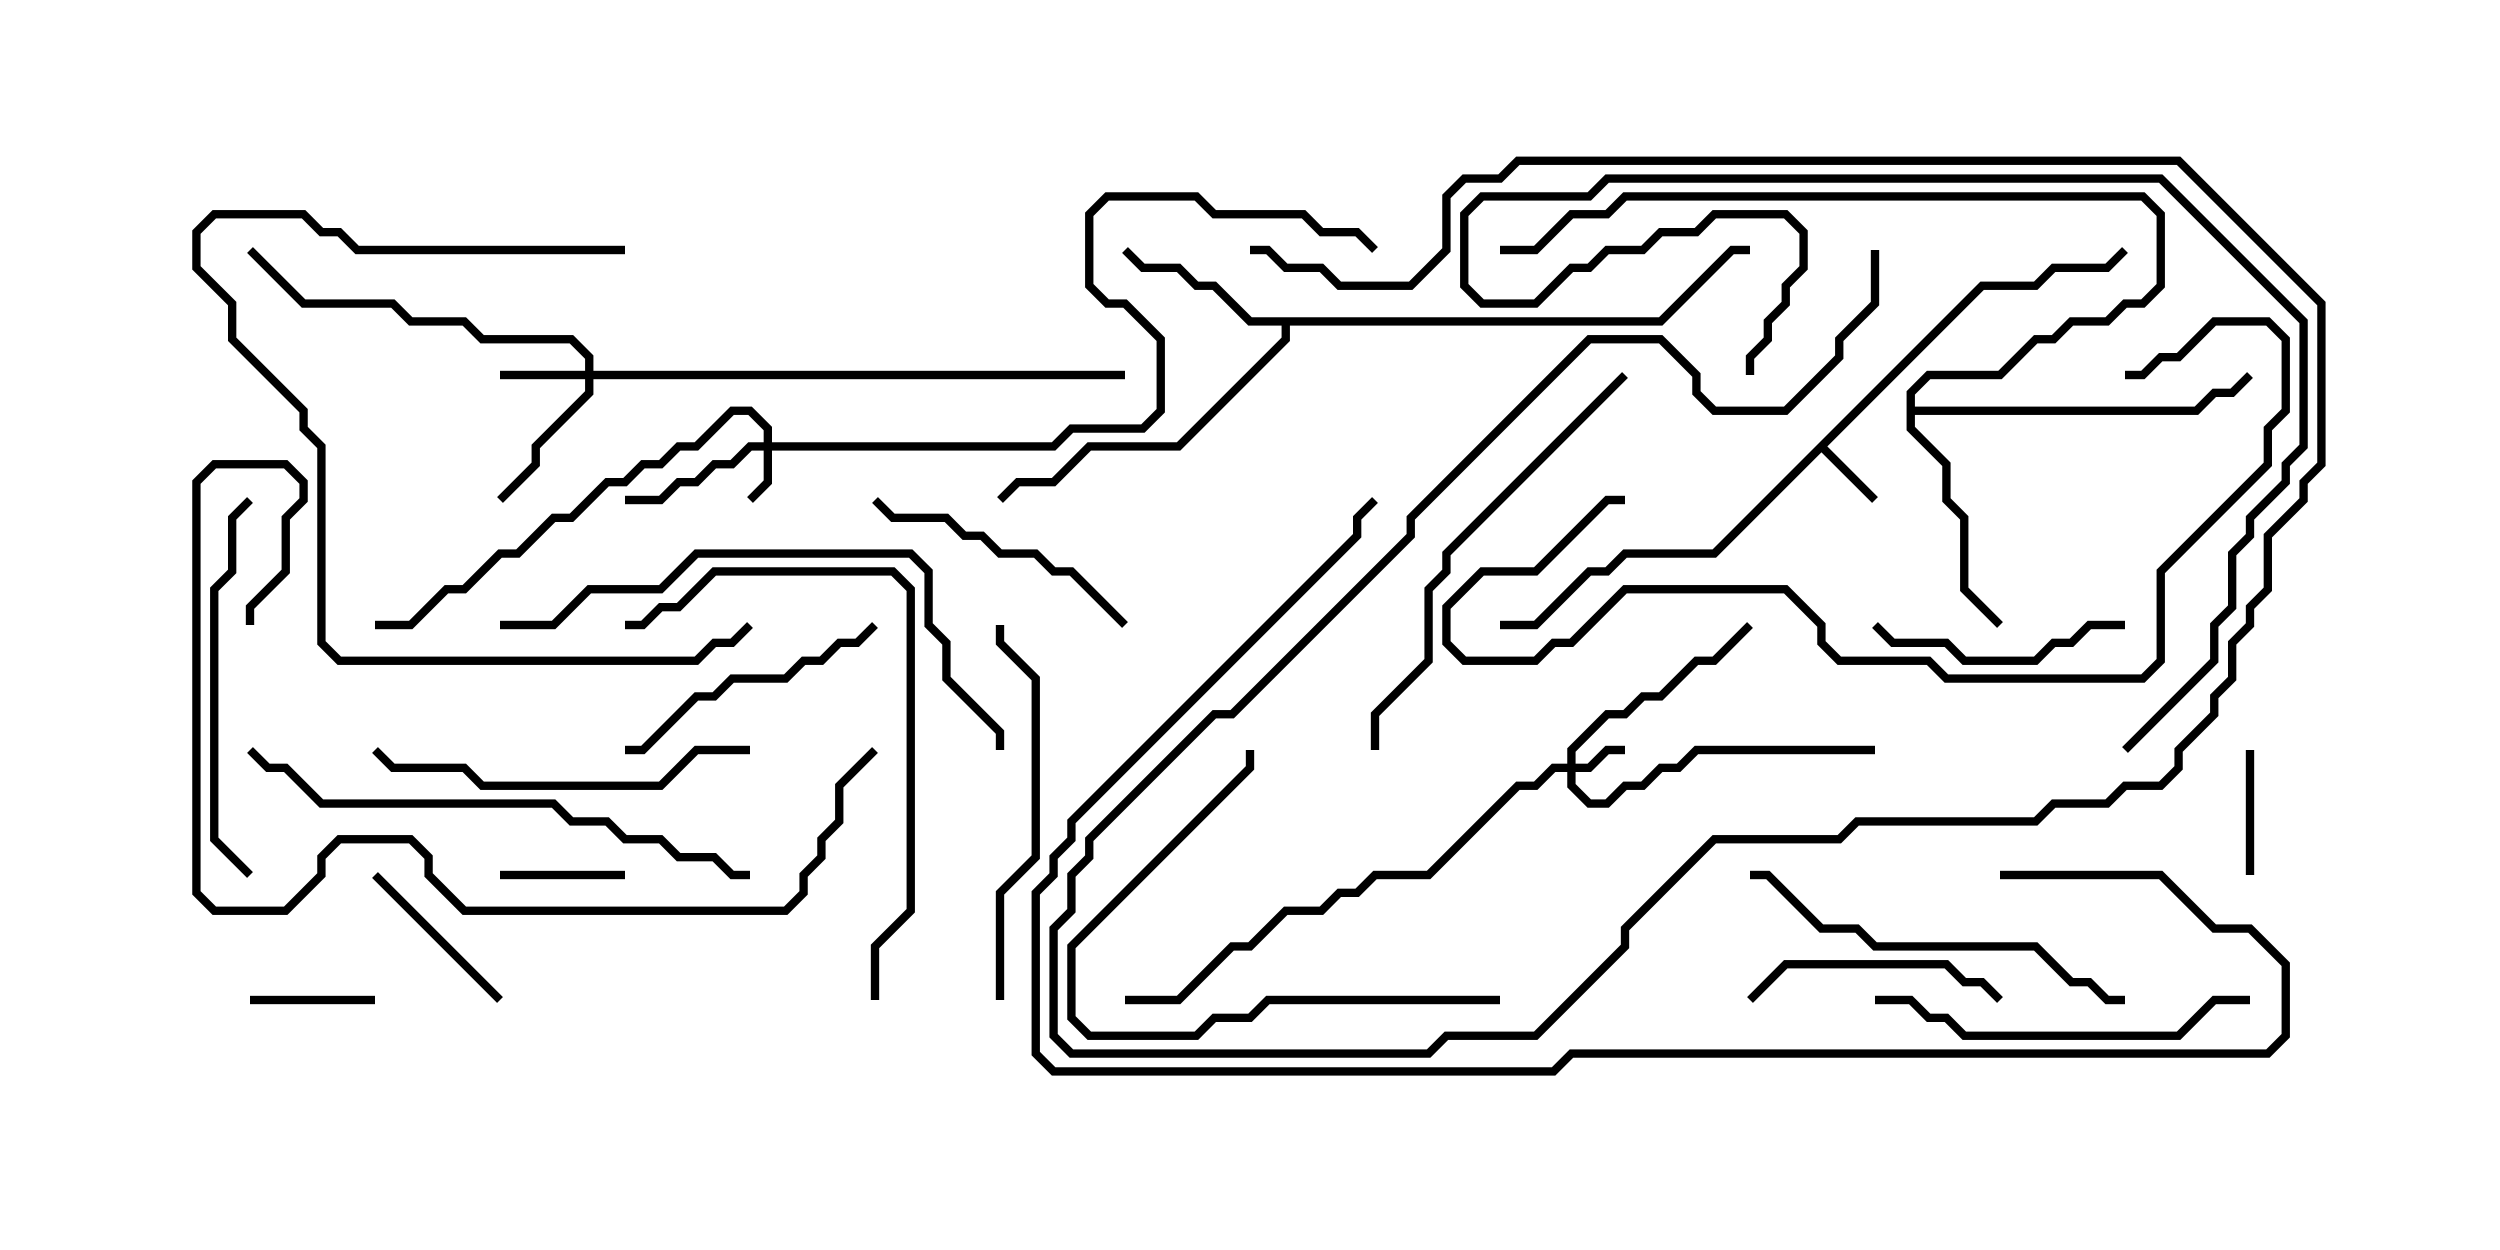<svg version="1.1" width="30" height="15" xmlns="http://www.w3.org/2000/svg"><path d="M23.765,3.379L24.408,3.379L24.622,3.164L25.265,3.164L25.465,2.965L25.535,3.035L25.306,3.264L24.664,3.264L24.449,3.479L23.806,3.479L21.928,5.357L22.535,5.965L22.465,6.035L21.857,5.428L20.592,6.693L19.521,6.693L19.306,6.907L19.092,6.907L18.449,7.55L18,7.55L18,7.45L18.408,7.45L19.051,6.807L19.265,6.807L19.479,6.593L20.551,6.593z" stroke="none"/><path d="M19.908,3.807L20.765,2.95L21,2.95L21,3.05L20.806,3.05L19.949,3.907L15.479,3.907L15.479,4.092L14.164,5.407L13.092,5.407L12.664,5.836L12.235,5.836L12.035,6.035L11.965,5.965L12.194,5.736L12.622,5.736L13.051,5.307L14.122,5.307L15.379,4.051L15.379,3.907L14.979,3.907L14.551,3.479L14.336,3.479L14.122,3.264L13.694,3.264L13.465,3.035L13.535,2.965L13.735,3.164L14.164,3.164L14.378,3.379L14.592,3.379L15.021,3.807z" stroke="none"/><path d="M22.879,4.694L23.122,4.45L23.979,4.45L24.408,4.021L24.622,4.021L24.836,3.807L25.265,3.807L25.479,3.593L25.694,3.593L25.879,3.408L25.879,2.592L25.694,2.407L19.521,2.407L19.306,2.621L18.878,2.621L18.449,3.05L18,3.05L18,2.95L18.408,2.95L18.836,2.521L19.265,2.521L19.479,2.307L25.735,2.307L25.979,2.551L25.979,3.449L25.735,3.693L25.521,3.693L25.306,3.907L24.878,3.907L24.664,4.121L24.449,4.121L24.021,4.55L23.164,4.55L22.979,4.735L22.979,4.879L26.336,4.879L26.551,4.664L26.765,4.664L26.965,4.465L27.035,4.535L26.806,4.764L26.592,4.764L26.378,4.979L22.979,4.979L22.979,5.122L23.407,5.551L23.407,5.979L23.621,6.194L23.621,7.051L24.035,7.465L23.965,7.535L23.521,7.092L23.521,6.235L23.307,6.021L23.307,5.592L22.879,5.164z" stroke="none"/><path d="M18.807,9.164L18.807,8.979L19.265,8.521L19.479,8.521L19.694,8.307L19.908,8.307L20.336,7.879L20.551,7.879L20.965,7.465L21.035,7.535L20.592,7.979L20.378,7.979L19.949,8.407L19.735,8.407L19.521,8.621L19.306,8.621L18.907,9.021L18.907,9.164L19.051,9.164L19.265,8.95L19.5,8.95L19.5,9.05L19.306,9.05L19.092,9.264L18.907,9.264L18.907,9.408L19.092,9.593L19.265,9.593L19.479,9.379L19.694,9.379L19.908,9.164L20.122,9.164L20.336,8.95L22.5,8.95L22.5,9.05L20.378,9.05L20.164,9.264L19.949,9.264L19.735,9.479L19.521,9.479L19.306,9.693L19.051,9.693L18.807,9.449L18.807,9.264L18.664,9.264L18.449,9.479L18.235,9.479L17.164,10.55L16.521,10.55L16.306,10.764L16.092,10.764L15.878,10.979L15.449,10.979L15.021,11.407L14.806,11.407L14.164,12.05L13.5,12.05L13.5,11.95L14.122,11.95L14.765,11.307L14.979,11.307L15.408,10.879L15.836,10.879L16.051,10.664L16.265,10.664L16.479,10.45L17.122,10.45L18.194,9.379L18.408,9.379L18.622,9.164z" stroke="none"/><path d="M9.164,5.307L9.164,5.164L8.979,4.979L8.806,4.979L8.378,5.407L8.164,5.407L7.949,5.621L7.735,5.621L7.521,5.836L7.306,5.836L6.878,6.264L6.664,6.264L6.235,6.693L6.021,6.693L5.592,7.121L5.378,7.121L4.949,7.55L4.5,7.55L4.5,7.45L4.908,7.45L5.336,7.021L5.551,7.021L5.979,6.593L6.194,6.593L6.622,6.164L6.836,6.164L7.265,5.736L7.479,5.736L7.694,5.521L7.908,5.521L8.122,5.307L8.336,5.307L8.765,4.879L9.021,4.879L9.264,5.122L9.264,5.307L12.622,5.307L12.836,5.093L13.694,5.093L13.879,4.908L13.879,4.092L13.479,3.693L13.265,3.693L13.021,3.449L13.021,2.551L13.265,2.307L14.378,2.307L14.592,2.521L15.664,2.521L15.878,2.736L16.306,2.736L16.535,2.965L16.465,3.035L16.265,2.836L15.836,2.836L15.622,2.621L14.551,2.621L14.336,2.407L13.306,2.407L13.121,2.592L13.121,3.408L13.306,3.593L13.521,3.593L13.979,4.051L13.979,4.949L13.735,5.193L12.878,5.193L12.664,5.407L9.264,5.407L9.264,5.806L9.035,6.035L8.965,5.965L9.164,5.765L9.164,5.407L9.021,5.407L8.806,5.621L8.592,5.621L8.378,5.836L8.164,5.836L7.949,6.05L7.5,6.05L7.5,5.95L7.908,5.95L8.122,5.736L8.336,5.736L8.551,5.521L8.765,5.521L8.979,5.307z" stroke="none"/><path d="M7.021,4.45L7.021,4.306L6.836,4.121L5.765,4.121L5.551,3.907L4.908,3.907L4.694,3.693L3.622,3.693L2.965,3.035L3.035,2.965L3.664,3.593L4.735,3.593L4.949,3.807L5.592,3.807L5.806,4.021L6.878,4.021L7.121,4.265L7.121,4.45L13.5,4.45L13.5,4.55L7.121,4.55L7.121,4.735L6.479,5.378L6.479,5.592L6.035,6.035L5.965,5.965L6.379,5.551L6.379,5.336L7.021,4.694L7.021,4.55L6,4.55L6,4.45z" stroke="none"/><path d="M26.95,9L27.05,9L27.05,10.5L26.95,10.5z" stroke="none"/><path d="M7.5,10.45L7.5,10.55L6,10.55L6,10.45z" stroke="none"/><path d="M3,12.05L3,11.95L4.5,11.95L4.5,12.05z" stroke="none"/><path d="M6.035,11.965L5.965,12.035L4.465,10.535L4.535,10.465z" stroke="none"/><path d="M22.465,7.535L22.535,7.465L22.735,7.664L23.378,7.664L23.592,7.879L24.408,7.879L24.622,7.664L24.836,7.664L25.051,7.45L25.5,7.45L25.5,7.55L25.092,7.55L24.878,7.764L24.664,7.764L24.449,7.979L23.551,7.979L23.336,7.764L22.694,7.764z" stroke="none"/><path d="M24.035,11.965L23.965,12.035L23.765,11.836L23.551,11.836L23.336,11.621L21.449,11.621L21.035,12.035L20.965,11.965L21.408,11.521L23.378,11.521L23.592,11.736L23.806,11.736z" stroke="none"/><path d="M10.465,7.465L10.535,7.535L10.306,7.764L10.092,7.764L9.878,7.979L9.664,7.979L9.449,8.193L8.806,8.193L8.592,8.407L8.378,8.407L7.735,9.05L7.5,9.05L7.5,8.95L7.694,8.95L8.336,8.307L8.551,8.307L8.765,8.093L9.408,8.093L9.622,7.879L9.836,7.879L10.051,7.664L10.265,7.664z" stroke="none"/><path d="M13.535,7.465L13.465,7.535L12.836,6.907L12.622,6.907L12.408,6.693L11.979,6.693L11.765,6.479L11.551,6.479L11.336,6.264L10.694,6.264L10.465,6.035L10.535,5.965L10.735,6.164L11.378,6.164L11.592,6.379L11.806,6.379L12.021,6.593L12.449,6.593L12.664,6.807L12.878,6.807z" stroke="none"/><path d="M18,11.95L18,12.05L15.235,12.05L15.021,12.264L14.592,12.264L14.378,12.479L13.051,12.479L12.807,12.235L12.807,11.336L14.95,9.194L14.95,9L15.05,9L15.05,9.235L12.907,11.378L12.907,12.194L13.092,12.379L14.336,12.379L14.551,12.164L14.979,12.164L15.194,11.95z" stroke="none"/><path d="M2.965,5.965L3.035,6.035L2.836,6.235L2.836,6.878L2.621,7.092L2.621,10.051L3.035,10.465L2.965,10.535L2.521,10.092L2.521,7.051L2.736,6.836L2.736,6.194z" stroke="none"/><path d="M11.95,7.5L12.05,7.5L12.05,7.694L12.479,8.122L12.479,10.306L12.05,10.735L12.05,12L11.95,12L11.95,10.694L12.379,10.265L12.379,8.164L11.95,7.735z" stroke="none"/><path d="M27,11.95L27,12.05L26.592,12.05L26.164,12.479L23.551,12.479L23.336,12.264L23.122,12.264L22.908,12.05L22.5,12.05L22.5,11.95L22.949,11.95L23.164,12.164L23.378,12.164L23.592,12.379L26.122,12.379L26.551,11.95z" stroke="none"/><path d="M9,8.95L9,9.05L8.378,9.05L7.949,9.479L5.765,9.479L5.551,9.264L4.694,9.264L4.465,9.035L4.535,8.965L4.735,9.164L5.592,9.164L5.806,9.379L7.908,9.379L8.336,8.95z" stroke="none"/><path d="M7.5,2.95L7.5,3.05L4.265,3.05L4.051,2.836L3.836,2.836L3.622,2.621L2.592,2.621L2.407,2.806L2.407,3.194L2.836,3.622L2.836,4.051L3.693,4.908L3.693,5.122L3.907,5.336L3.907,7.694L4.092,7.879L8.336,7.879L8.551,7.664L8.765,7.664L8.965,7.465L9.035,7.535L8.806,7.764L8.592,7.764L8.378,7.979L4.051,7.979L3.807,7.735L3.807,5.378L3.593,5.164L3.593,4.949L2.736,4.092L2.736,3.664L2.307,3.235L2.307,2.765L2.551,2.521L3.664,2.521L3.878,2.736L4.092,2.736L4.306,2.95z" stroke="none"/><path d="M25.5,11.95L25.5,12.05L25.265,12.05L25.051,11.836L24.836,11.836L24.408,11.407L22.479,11.407L22.265,11.193L21.836,11.193L21.194,10.55L21,10.55L21,10.45L21.235,10.45L21.878,11.093L22.306,11.093L22.521,11.307L24.449,11.307L24.878,11.736L25.092,11.736L25.306,11.95z" stroke="none"/><path d="M19.465,4.465L19.535,4.535L17.407,6.664L17.407,6.878L17.193,7.092L17.193,7.949L16.55,8.592L16.55,9L16.45,9L16.45,8.551L17.093,7.908L17.093,7.051L17.307,6.836L17.307,6.622z" stroke="none"/><path d="M10.55,12L10.45,12L10.45,11.336L10.879,10.908L10.879,7.092L10.694,6.907L8.592,6.907L8.164,7.336L7.949,7.336L7.735,7.55L7.5,7.55L7.5,7.45L7.694,7.45L7.908,7.236L8.122,7.236L8.551,6.807L10.735,6.807L10.979,7.051L10.979,10.949L10.55,11.378z" stroke="none"/><path d="M2.965,9.035L3.035,8.965L3.235,9.164L3.449,9.164L3.878,9.593L6.664,9.593L6.878,9.807L7.306,9.807L7.521,10.021L7.949,10.021L8.164,10.236L8.592,10.236L8.806,10.45L9,10.45L9,10.55L8.765,10.55L8.551,10.336L8.122,10.336L7.908,10.121L7.479,10.121L7.265,9.907L6.836,9.907L6.622,9.693L3.836,9.693L3.408,9.264L3.194,9.264z" stroke="none"/><path d="M19.5,5.95L19.5,6.05L19.306,6.05L18.449,6.907L17.806,6.907L17.407,7.306L17.407,7.694L17.592,7.879L18.408,7.879L18.622,7.664L18.836,7.664L19.479,7.021L21.449,7.021L21.907,7.479L21.907,7.694L22.092,7.879L23.164,7.879L23.378,8.093L25.694,8.093L25.879,7.908L25.879,6.836L27.164,5.551L27.164,5.122L27.379,4.908L27.379,4.092L27.194,3.907L26.592,3.907L26.164,4.336L25.949,4.336L25.735,4.55L25.5,4.55L25.5,4.45L25.694,4.45L25.908,4.236L26.122,4.236L26.551,3.807L27.235,3.807L27.479,4.051L27.479,4.949L27.264,5.164L27.264,5.592L25.979,6.878L25.979,7.949L25.735,8.193L23.336,8.193L23.122,7.979L22.051,7.979L21.807,7.735L21.807,7.521L21.408,7.121L19.521,7.121L18.878,7.764L18.664,7.764L18.449,7.979L17.551,7.979L17.307,7.735L17.307,7.265L17.765,6.807L18.408,6.807L19.265,5.95z" stroke="none"/><path d="M6,7.55L6,7.45L6.622,7.45L7.051,7.021L7.908,7.021L8.336,6.593L10.949,6.593L11.193,6.836L11.193,7.479L11.407,7.694L11.407,8.122L12.05,8.765L12.05,9L11.95,9L11.95,8.806L11.307,8.164L11.307,7.735L11.093,7.521L11.093,6.878L10.908,6.693L8.378,6.693L7.949,7.121L7.092,7.121L6.664,7.55z" stroke="none"/><path d="M25.535,9.035L25.465,8.965L26.521,7.908L26.521,7.479L26.736,7.265L26.736,6.622L26.95,6.408L26.95,6.194L27.379,5.765L27.379,5.551L27.593,5.336L27.593,3.878L25.908,2.193L19.306,2.193L19.092,2.407L17.806,2.407L17.621,2.592L17.621,3.408L17.806,3.593L18.408,3.593L18.836,3.164L19.051,3.164L19.265,2.95L19.694,2.95L19.908,2.736L20.336,2.736L20.551,2.521L21.449,2.521L21.693,2.765L21.693,3.235L21.479,3.449L21.479,3.664L21.264,3.878L21.264,4.092L21.05,4.306L21.05,4.5L20.95,4.5L20.95,4.265L21.164,4.051L21.164,3.836L21.379,3.622L21.379,3.408L21.593,3.194L21.593,2.806L21.408,2.621L20.592,2.621L20.378,2.836L19.949,2.836L19.735,3.05L19.306,3.05L19.092,3.264L18.878,3.264L18.449,3.693L17.765,3.693L17.521,3.449L17.521,2.551L17.765,2.307L19.051,2.307L19.265,2.093L25.949,2.093L27.693,3.836L27.693,5.378L27.479,5.592L27.479,5.806L27.05,6.235L27.05,6.449L26.836,6.664L26.836,7.306L26.621,7.521L26.621,7.949z" stroke="none"/><path d="M22.45,3L22.55,3L22.55,3.664L22.121,4.092L22.121,4.306L21.449,4.979L20.551,4.979L20.307,4.735L20.307,4.521L19.908,4.121L19.092,4.121L16.979,6.235L16.979,6.449L14.806,8.621L14.592,8.621L13.121,10.092L13.121,10.306L12.907,10.521L12.907,10.949L12.693,11.164L12.693,12.408L12.878,12.593L17.122,12.593L17.336,12.379L18.408,12.379L19.45,11.336L19.45,11.122L20.551,10.021L22.051,10.021L22.265,9.807L24.408,9.807L24.622,9.593L25.265,9.593L25.479,9.379L25.908,9.379L26.093,9.194L26.093,8.979L26.521,8.551L26.521,8.336L26.736,8.122L26.736,7.694L26.95,7.479L26.95,7.265L27.164,7.051L27.164,6.408L27.593,5.979L27.593,5.765L27.807,5.551L27.807,3.664L26.122,1.979L18.235,1.979L18.021,2.193L17.592,2.193L17.407,2.378L17.407,3.021L16.949,3.479L16.051,3.479L15.836,3.264L15.408,3.264L15.194,3.05L15,3.05L15,2.95L15.235,2.95L15.449,3.164L15.878,3.164L16.092,3.379L16.908,3.379L17.307,2.979L17.307,2.336L17.551,2.093L17.979,2.093L18.194,1.879L26.164,1.879L27.907,3.622L27.907,5.592L27.693,5.806L27.693,6.021L27.264,6.449L27.264,7.092L27.05,7.306L27.05,7.521L26.836,7.735L26.836,8.164L26.621,8.378L26.621,8.592L26.193,9.021L26.193,9.235L25.949,9.479L25.521,9.479L25.306,9.693L24.664,9.693L24.449,9.907L22.306,9.907L22.092,10.121L20.592,10.121L19.55,11.164L19.55,11.378L18.449,12.479L17.378,12.479L17.164,12.693L12.836,12.693L12.593,12.449L12.593,11.122L12.807,10.908L12.807,10.479L13.021,10.265L13.021,10.051L14.551,8.521L14.765,8.521L16.879,6.408L16.879,6.194L19.051,4.021L19.949,4.021L20.407,4.479L20.407,4.694L20.592,4.879L21.408,4.879L22.021,4.265L22.021,4.051L22.45,3.622z" stroke="none"/><path d="M10.465,8.965L10.535,9.035L10.121,9.449L10.121,9.878L9.907,10.092L9.907,10.306L9.693,10.521L9.693,10.735L9.449,10.979L5.551,10.979L5.093,10.521L5.093,10.306L4.908,10.121L4.092,10.121L3.907,10.306L3.907,10.521L3.449,10.979L2.551,10.979L2.307,10.735L2.307,5.765L2.551,5.521L3.449,5.521L3.693,5.765L3.693,6.021L3.479,6.235L3.479,6.878L3.05,7.306L3.05,7.5L2.95,7.5L2.95,7.265L3.379,6.836L3.379,6.194L3.593,5.979L3.593,5.806L3.408,5.621L2.592,5.621L2.407,5.806L2.407,10.694L2.592,10.879L3.408,10.879L3.807,10.479L3.807,10.265L4.051,10.021L4.949,10.021L5.193,10.265L5.193,10.479L5.592,10.879L9.408,10.879L9.593,10.694L9.593,10.479L9.807,10.265L9.807,10.051L10.021,9.836L10.021,9.408z" stroke="none"/><path d="M24,10.55L24,10.45L25.949,10.45L26.592,11.093L27.021,11.093L27.479,11.551L27.479,12.449L27.235,12.693L18.878,12.693L18.664,12.907L12.622,12.907L12.379,12.664L12.379,10.694L12.593,10.479L12.593,10.265L12.807,10.051L12.807,9.836L16.236,6.408L16.236,6.194L16.465,5.965L16.535,6.035L16.336,6.235L16.336,6.449L12.907,9.878L12.907,10.092L12.693,10.306L12.693,10.521L12.479,10.735L12.479,12.622L12.664,12.807L18.622,12.807L18.836,12.593L27.194,12.593L27.379,12.408L27.379,11.592L26.979,11.193L26.551,11.193L25.908,10.55z" stroke="none"/></svg>
